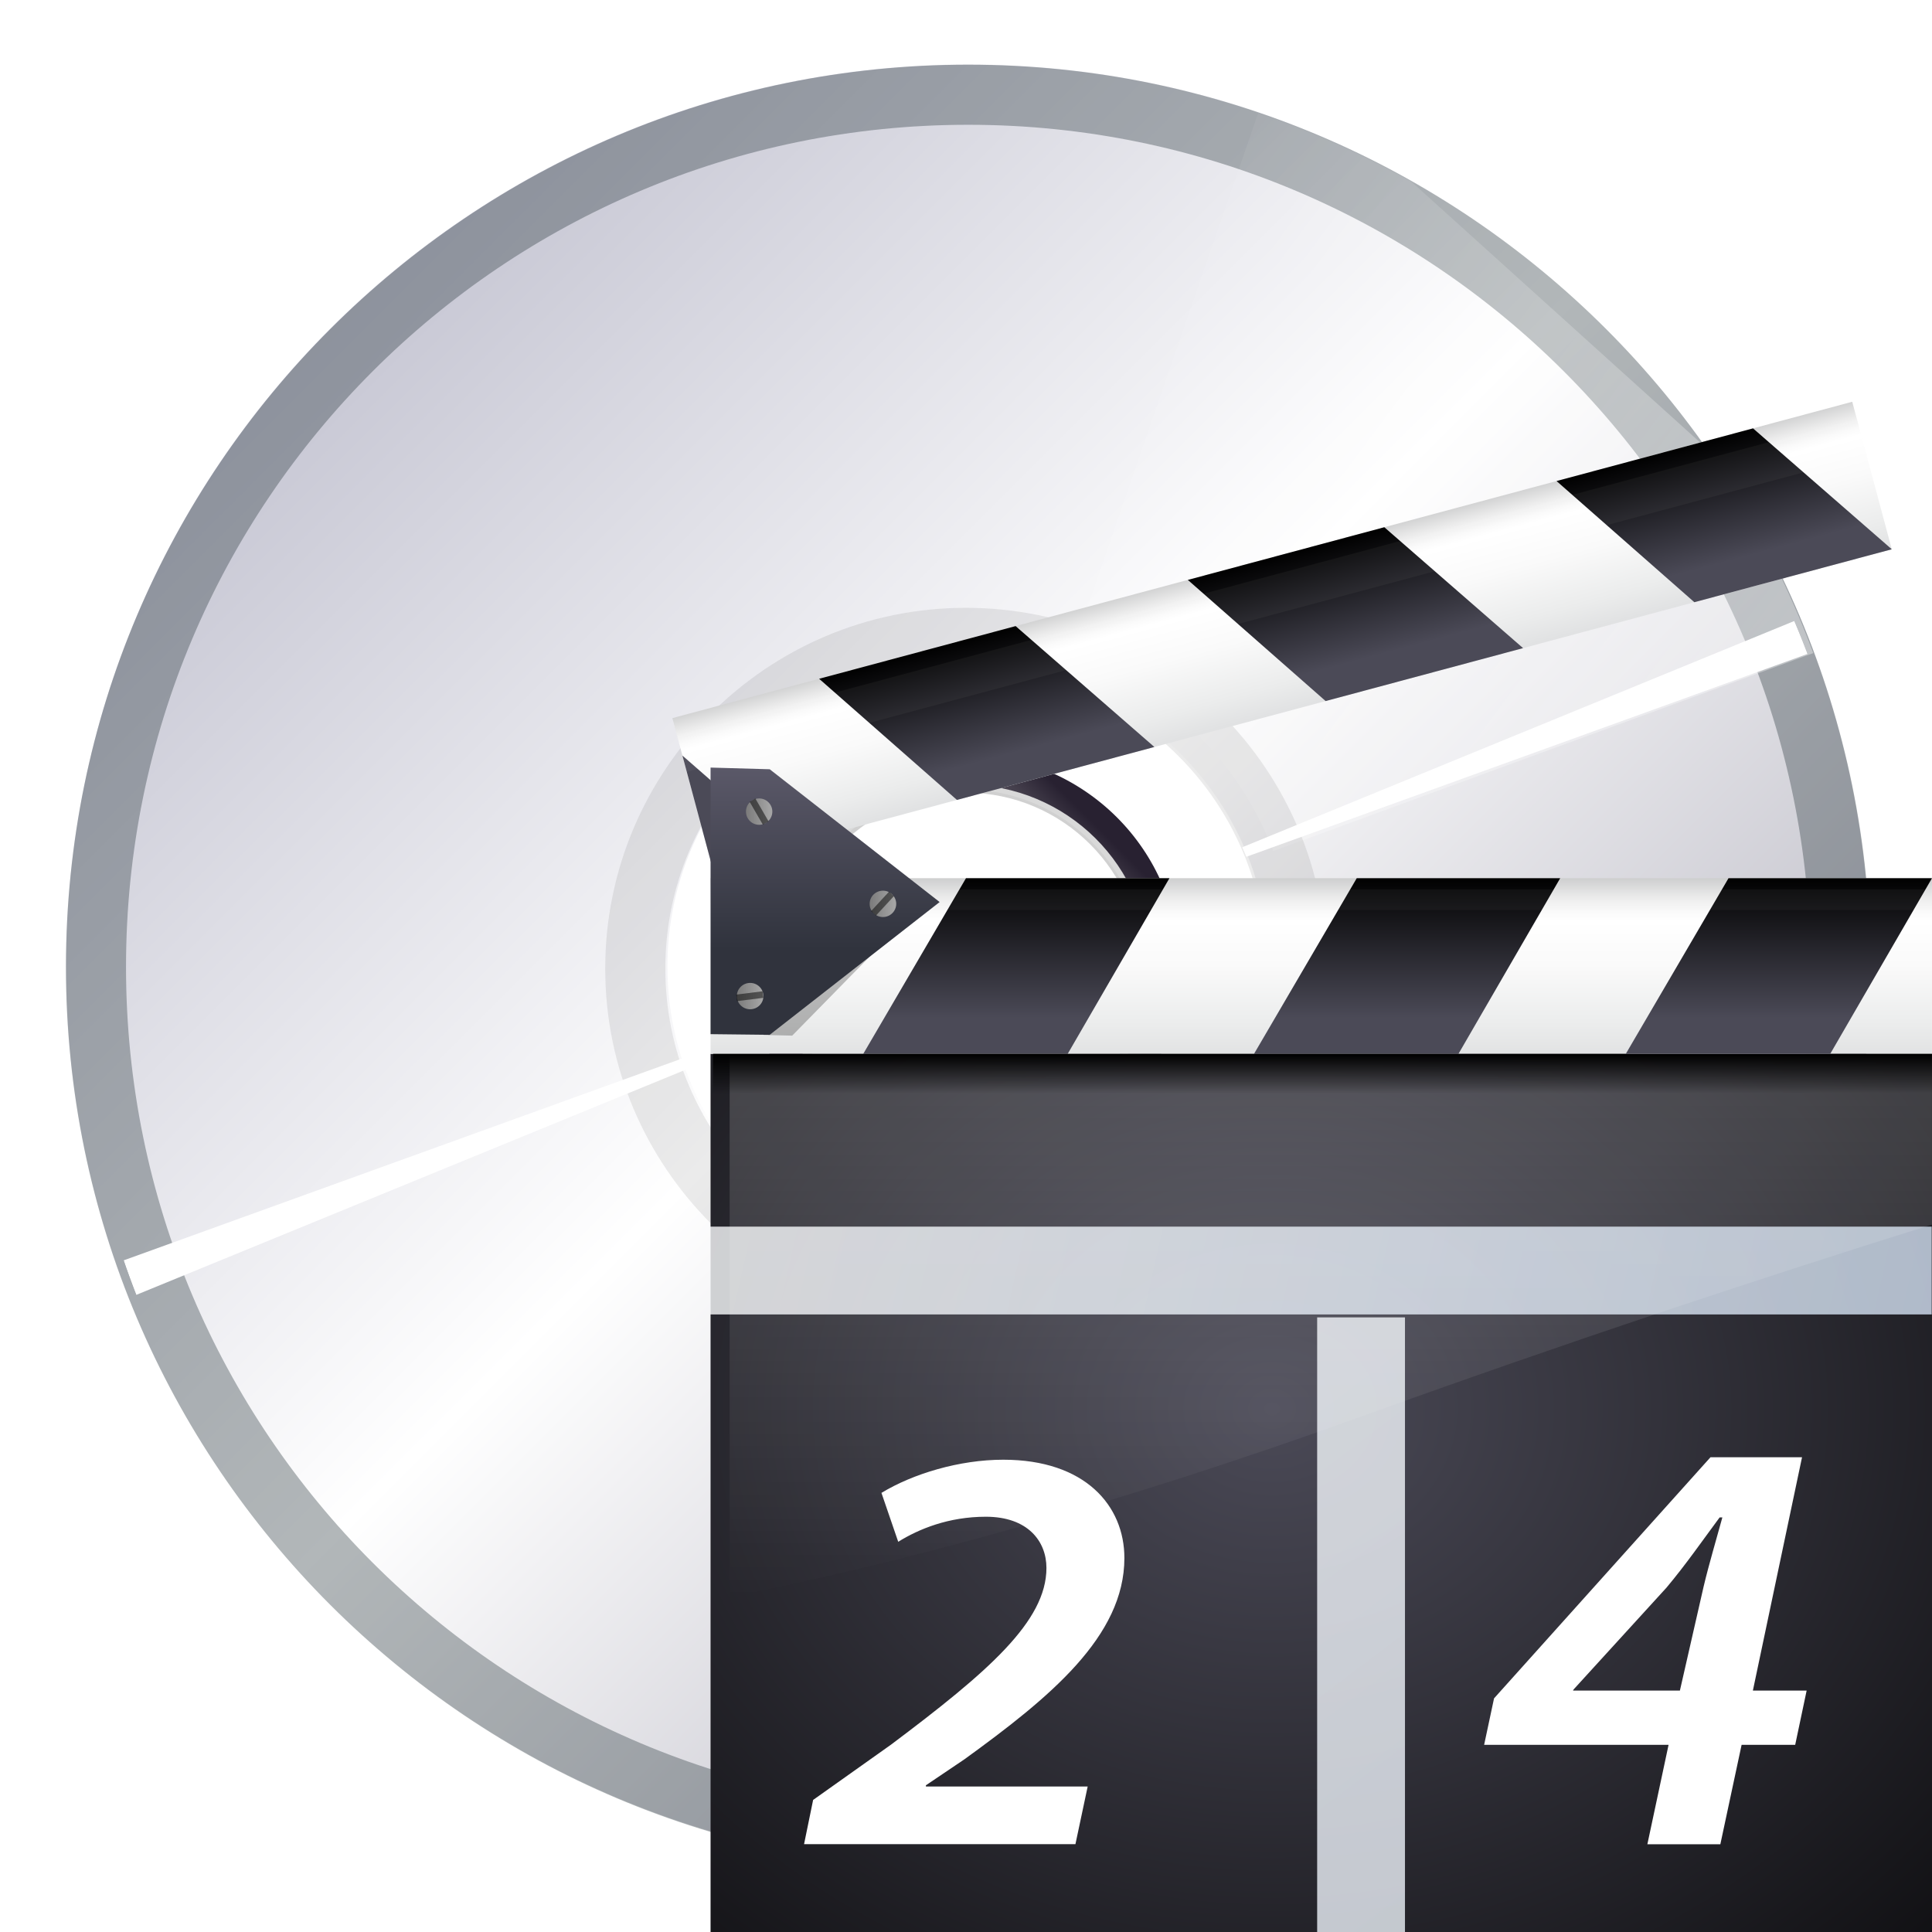 <?xml version="1.0" encoding="UTF-8" standalone="no"?>
<!-- Generator: Adobe Illustrator 12.0.0, SVG Export Plug-In . SVG Version: 6.00 Build 51448)  -->

<svg
   xmlns:ns="http://ns.adobe.com/SaveForWeb/1.0/"
   xmlns:dc="http://purl.org/dc/elements/1.1/"
   xmlns:cc="http://creativecommons.org/ns#"
   xmlns:rdf="http://www.w3.org/1999/02/22-rdf-syntax-ns#"
   xmlns:svg="http://www.w3.org/2000/svg"
   xmlns="http://www.w3.org/2000/svg"
   xmlns:xlink="http://www.w3.org/1999/xlink"
   xmlns:sodipodi="http://sodipodi.sourceforge.net/DTD/sodipodi-0.dtd"
   xmlns:inkscape="http://www.inkscape.org/namespaces/inkscape"
   version="1.0"
   id="Livello_1"
   width="128"
   height="128"
   viewBox="100.873 -104.477 263.043 263.042"
   overflow="visible"
   enable-background="new 100.873 -104.477 263.043 263.042"
   xml:space="preserve"
   sodipodi:version="0.32"
   inkscape:version="0.46+devel"
   sodipodi:docname="media-optical-video.svgz"
   inkscape:output_extension="org.inkscape.output.svgz.inkscape"
   style="overflow:visible"
   inkscape:export-filename="/home/pinheiro/pics/oxygen-icons/scalable/devices/media-optical-video.png"
   inkscape:export-xdpi="30.9375"
   inkscape:export-ydpi="30.9375"><defs
   id="defs82"><inkscape:perspective
     sodipodi:type="inkscape:persp3d"
     inkscape:vp_x="0 : 64 : 1"
     inkscape:vp_y="0 : 1000 : 0"
     inkscape:vp_z="128 : 64 : 1"
     inkscape:persp3d-origin="64 : 42.666667 : 1"
     id="perspective151" /><radialGradient
     gradientUnits="userSpaceOnUse"
     r="120"
     cy="27.301"
     cx="232.5"
     id="radialGradient2810">
	<stop
   id="stop2812"
   style="stop-color:#c2c2d0;stop-opacity:1;"
   offset="0" /><stop
   offset="0.5"
   style="stop-color:#ffffff;stop-opacity:1;"
   id="stop2816" />
	<stop
   id="stop2820"
   style="stop-color:#b3b2be;stop-opacity:1;"
   offset="1" />
</radialGradient><filter
     inkscape:collect="always"
     id="filter3736"><feGaussianBlur
       inkscape:collect="always"
       stdDeviation="0.949"
       id="feGaussianBlur3738" /></filter><filter
     inkscape:collect="always"
     id="filter3740"><feGaussianBlur
       inkscape:collect="always"
       stdDeviation="0.949"
       id="feGaussianBlur3742" /></filter><clipPath
     clipPathUnits="userSpaceOnUse"
     id="clipPath3750"><path
       style="fill:url(#linearGradient3754);fill-opacity:1"
       id="path3752"
       d="m 232.394,-96.257 c -68.097,0 -123.301,55.204 -123.301,123.301 0,68.097 55.204,123.301 123.301,123.301 68.097,0 123.301,-55.205 123.301,-123.301 0,-68.096 -55.204,-123.301 -123.301,-123.301 z m 0,164.402 c -22.699,0 -41.1,-18.402 -41.1,-41.1 0,-22.699 18.402,-41.1 41.1,-41.1 22.7,0 41.1,18.402 41.1,41.1 0,22.699 -18.401,41.1 -41.1,41.1 z" /></clipPath><linearGradient
     inkscape:collect="always"
     xlink:href="#radialGradient2810"
     id="linearGradient3754"
     gradientUnits="userSpaceOnUse"
     gradientTransform="translate(0,41.1)"
     x1="137.816"
     y1="-108.635"
     x2="314.595"
     y2="68.144" /><filter
     height="1.563"
     y="-0.281"
     width="1.279"
     x="-0.139"
     id="filter4330"
     inkscape:collect="always"><feGaussianBlur
       id="feGaussianBlur4332"
       stdDeviation="3.48"
       inkscape:collect="always" /></filter><filter
     id="filter4236"
     inkscape:collect="always"><feGaussianBlur
       id="feGaussianBlur4238"
       stdDeviation="0.479"
       inkscape:collect="always" /></filter><filter
     id="filter4171"
     inkscape:collect="always"><feGaussianBlur
       id="feGaussianBlur4173"
       stdDeviation="0.843"
       inkscape:collect="always" /></filter><filter
     id="filter4155"
     inkscape:collect="always"><feGaussianBlur
       id="feGaussianBlur4157"
       stdDeviation="0.928"
       inkscape:collect="always" /></filter><mask
     id="mask3853"
     maskUnits="userSpaceOnUse"><path
       id="path3855"
       d="m -115.097,-75.001 c -56.832,0 -102.88,46.112 -102.88,102.944 0,56.832 46.047,102.88 102.88,102.88 56.832,0 102.944,-46.047 102.944,-102.88 0,-56.832 -46.112,-102.944 -102.944,-102.944 z m 0,68.586 c 18.953,0 34.357,15.405 34.357,34.357 0,18.953 -15.405,34.293 -34.357,34.293 -18.953,0 -34.293,-15.34 -34.293,-34.293 0,-18.953 15.34,-34.357 34.293,-34.357 z"
       style="fill:url(#radialGradient3857);fill-opacity:1;stroke:none" /></mask><radialGradient
     r="102.912"
     fy="89.562"
     fx="-79.102"
     cy="27.911"
     cx="-115.065"
     gradientTransform="translate(0,2.5765196e-6)"
     gradientUnits="userSpaceOnUse"
     id="radialGradient3857"
     xlink:href="#linearGradient3796"
     inkscape:collect="always" /><filter
     id="filter3748"
     inkscape:collect="always"><feGaussianBlur
       id="feGaussianBlur3750"
       stdDeviation="1.416"
       inkscape:collect="always" /></filter><filter
     height="1.261"
     y="-0.13"
     width="1.163"
     x="-0.082"
     id="filter3732"
     inkscape:collect="always"><feGaussianBlur
       id="feGaussianBlur3734"
       stdDeviation="2.343"
       inkscape:collect="always" /></filter><filter
     id="filter5172-3"
     inkscape:collect="always"><feGaussianBlur
       id="feGaussianBlur5174-1"
       stdDeviation="2.441"
       inkscape:collect="always" /></filter><filter
     id="filter4199-8"
     inkscape:collect="always"><feGaussianBlur
       id="feGaussianBlur4201-4"
       stdDeviation="2.448"
       inkscape:collect="always" /></filter><linearGradient
     y2="1.588"
     x2="201.857"
     y1="53.012"
     x1="263.143"
     gradientTransform="matrix(0.966,0,0,0.967,586.069,0.79)"
     gradientUnits="userSpaceOnUse"
     id="linearGradient2857-3"
     xlink:href="#XMLID_16_-4"
     inkscape:collect="always" /><linearGradient
     y2="10.338"
     x2="215.537"
     y1="44.263"
     x1="249.462"
     gradientTransform="matrix(1.046,0,0,1.046,588.272,0.21)"
     gradientUnits="userSpaceOnUse"
     id="linearGradient2839-4"
     xlink:href="#XMLID_15_-4"
     inkscape:collect="always" /><linearGradient
     id="linearGradient2797-3"><stop
       id="stop2799-7"
       offset="0"
       style="stop-color:#ffffff;stop-opacity:1;" /><stop
       id="stop2801-4"
       offset="1"
       style="stop-color:#ffffff;stop-opacity:0;" /></linearGradient><linearGradient
     id="linearGradient3667"><stop
       id="stop3669"
       offset="0"
       style="stop-color:#473a56;stop-opacity:1;" /><stop
       style="stop-color:#c4c4c4;stop-opacity:1;"
       offset="0.5"
       id="stop3675" /><stop
       id="stop3671"
       offset="1"
       style="stop-color:#282131;stop-opacity:1;" /></linearGradient><linearGradient
     id="linearGradient3796"><stop
       id="stop3798"
       offset="0"
       style="stop-color:#ffffff;stop-opacity:1;" /><stop
       id="stop3800"
       offset="1"
       style="stop-color:#ffffff;stop-opacity:0.661;" /></linearGradient><linearGradient
     id="linearGradient4240"><stop
       id="stop4242"
       offset="0"
       style="stop-color:#ee00dd;stop-opacity:1;" /><stop
       style="stop-color:#aaee00;stop-opacity:1;"
       offset="0.5"
       id="stop4248" /><stop
       id="stop4244"
       offset="1"
       style="stop-color:#8d0083;stop-opacity:1;" /></linearGradient><linearGradient
     id="linearGradient4250"><stop
       id="stop4252"
       offset="0"
       style="stop-color:#00e0e0;stop-opacity:1;" /><stop
       style="stop-color:#e0d800;stop-opacity:1;"
       offset="0.5"
       id="stop4258" /><stop
       id="stop4260"
       offset="0.75"
       style="stop-color:#00dcd1;stop-opacity:1;" /><stop
       id="stop4254"
       offset="1"
       style="stop-color:#e000b4;stop-opacity:1;" /></linearGradient><filter
     inkscape:collect="always"
     id="filter5730"
     x="-0.084"
     width="1.168"
     y="-0.105"
     height="1.209"><feGaussianBlur
       inkscape:collect="always"
       stdDeviation="2.628"
       id="feGaussianBlur5732" /></filter><filter
     inkscape:collect="always"
     id="filter5734"><feGaussianBlur
       inkscape:collect="always"
       stdDeviation="1.521"
       id="feGaussianBlur5736" /></filter><linearGradient
     inkscape:collect="always"
     xlink:href="#radialGradient2810"
     id="linearGradient4427"
     gradientUnits="userSpaceOnUse"
     gradientTransform="matrix(1.448,0,0,1.448,229.257,26.913)"
     x1="137.816"
     y1="-108.635"
     x2="314.595"
     y2="68.144" /><linearGradient
     inkscape:collect="always"
     xlink:href="#linearGradient2797-3"
     id="linearGradient4429"
     gradientUnits="userSpaceOnUse"
     x1="109.967"
     y1="88.016"
     x2="232"
     y2="88.016"
     gradientTransform="translate(4.018,-0.603)" /><linearGradient
     inkscape:collect="always"
     xlink:href="#linearGradient2797-3"
     id="linearGradient4431"
     gradientUnits="userSpaceOnUse"
     x1="356.386"
     y1="27"
     x2="232"
     y2="-65.195"
     gradientTransform="translate(4.018,-0.603)" /><linearGradient
     inkscape:collect="always"
     xlink:href="#linearGradient2797-3"
     id="linearGradient4433"
     gradientUnits="userSpaceOnUse"
     x1="356.386"
     y1="27"
     x2="232"
     y2="-65.195"
     gradientTransform="translate(4.018,-0.603)" /><linearGradient
     inkscape:collect="always"
     xlink:href="#linearGradient4240"
     id="linearGradient4435"
     gradientUnits="userSpaceOnUse"
     x1="-123.724"
     y1="54.821"
     x2="-120.189"
     y2="49.727"
     gradientTransform="translate(-1.677,0.251)" /><linearGradient
     inkscape:collect="always"
     xlink:href="#linearGradient4250"
     id="linearGradient4437"
     gradientUnits="userSpaceOnUse"
     x1="-127.2"
     y1="58.165"
     x2="-122.627"
     y2="53.25"
     gradientTransform="translate(-1.677,0.251)" /><linearGradient
     inkscape:collect="always"
     xlink:href="#linearGradient4250"
     id="linearGradient4439"
     gradientUnits="userSpaceOnUse"
     x1="-127.2"
     y1="58.165"
     x2="-122.627"
     y2="53.25"
     gradientTransform="translate(-1.677,0.251)" /><linearGradient
     inkscape:collect="always"
     xlink:href="#linearGradient3667"
     id="linearGradient4441"
     gradientUnits="userSpaceOnUse"
     gradientTransform="matrix(0.585,0,0,0.585,100.468,16.152)"
     x1="218.454"
     y1="53.338"
     x2="246.255"
     y2="25.537" /><linearGradient
     gradientTransform="matrix(1.334,0,0,1.334,2913.203,-16.93)"
     gradientUnits="userSpaceOnUse"
     y2="598.057"
     x2="247.257"
     y1="441.08"
     x1="247.257"
     id="linearGradient3703"
     xlink:href="#linearGradient3697"
     inkscape:collect="always" /><linearGradient
     y2="-65.195"
     x2="232"
     y1="27"
     x1="356.386"
     gradientUnits="userSpaceOnUse"
     id="linearGradient5948-7"
     xlink:href="#linearGradient2797-3-7"
     inkscape:collect="always"
     gradientTransform="translate(886.269,51.48)" /><linearGradient
     y2="88.016"
     x2="232"
     y1="88.016"
     x1="109.967"
     gradientUnits="userSpaceOnUse"
     id="linearGradient5944-7"
     xlink:href="#linearGradient2797-3-7"
     inkscape:collect="always"
     gradientTransform="translate(886.269,51.48)" /><linearGradient
     id="linearGradient3796-1"><stop
       style="stop-color:#ffffff;stop-opacity:1;"
       offset="0"
       id="stop3798-4" /><stop
       style="stop-color:#ffffff;stop-opacity:0.661;"
       offset="1"
       id="stop3800-9" /></linearGradient><linearGradient
     id="linearGradient2797-3-7"><stop
       style="stop-color:#ffffff;stop-opacity:1;"
       offset="0"
       id="stop2799-7-8" /><stop
       style="stop-color:#ffffff;stop-opacity:0;"
       offset="1"
       id="stop2801-4-6" /></linearGradient><radialGradient
     inkscape:collect="always"
     xlink:href="#linearGradient3796-1"
     id="radialGradient3857-7"
     gradientUnits="userSpaceOnUse"
     gradientTransform="translate(0,2.5765196e-6)"
     cx="-115.065"
     cy="27.911"
     fx="-79.102"
     fy="89.562"
     r="102.912" /><linearGradient
     y2="68.144"
     x2="314.595"
     y1="-108.635"
     x1="137.816"
     gradientTransform="translate(0,41.1)"
     gradientUnits="userSpaceOnUse"
     id="linearGradient3754-6"
     xlink:href="#radialGradient2810-5"
     inkscape:collect="always" /><radialGradient
     id="radialGradient2810-5"
     cx="232.5"
     cy="27.301"
     r="120"
     gradientUnits="userSpaceOnUse">
	<stop
   offset="0"
   style="stop-color:#c2c2d0;stop-opacity:1;"
   id="stop2812-0" /><stop
   id="stop2816-3"
   style="stop-color:#ffffff;stop-opacity:1;"
   offset="0.5" />
	<stop
   offset="1"
   style="stop-color:#b3b2be;stop-opacity:1;"
   id="stop2820-6" />
</radialGradient><linearGradient
     id="linearGradient3697"
     inkscape:collect="always"><stop
       id="stop3699"
       offset="0"
       style="stop-color:#000000;stop-opacity:1;" /><stop
       id="stop3701"
       offset="1"
       style="stop-color:#000000;stop-opacity:0;" /></linearGradient><linearGradient
     inkscape:collect="always"
     xlink:href="#linearGradient3697"
     id="linearGradient3570"
     gradientUnits="userSpaceOnUse"
     gradientTransform="matrix(1.334,0,0,1.334,549.293,-442.145)"
     x1="247.257"
     y1="441.08"
     x2="247.257"
     y2="598.057" /><inkscape:perspective
     id="perspective5614"
     inkscape:persp3d-origin="0.5 : 0.33333333 : 1"
     inkscape:vp_z="1 : 0.5 : 1"
     inkscape:vp_y="0 : 1000 : 0"
     inkscape:vp_x="0 : 0.5 : 1"
     sodipodi:type="inkscape:persp3d" /><linearGradient
     inkscape:collect="always"
     xlink:href="#XMLID_50_-02"
     id="linearGradient8103"
     gradientUnits="userSpaceOnUse"
     x1="54.958"
     y1="48.238"
     x2="193.958"
     y2="149.905" /><linearGradient
     id="XMLID_50_-02"
     gradientUnits="userSpaceOnUse"
     x1="54.958"
     y1="48.238"
     x2="193.958"
     y2="149.905"><stop
       offset="0"
       style="stop-color:#FFFFFF"
       id="stop2678-90" /><stop
       offset="1"
       style="stop-color:#A4C0E4"
       id="stop2680-9" /></linearGradient><linearGradient
     inkscape:collect="always"
     xlink:href="#linearGradient6475-3"
     id="linearGradient8105"
     gradientUnits="userSpaceOnUse"
     x1="3.75"
     y1="18"
     x2="8"
     y2="18" /><linearGradient
     id="linearGradient6475-3"><stop
       style="stop-color:#7b7b7b;stop-opacity:1;"
       offset="0"
       id="stop6477-7" /><stop
       style="stop-color:#a8a8a8;stop-opacity:1;"
       offset="1"
       id="stop6479-87" /></linearGradient><linearGradient
     inkscape:collect="always"
     xlink:href="#radialGradient11304-4"
     id="linearGradient8107"
     gradientUnits="userSpaceOnUse"
     x1="5.653"
     y1="57.607"
     x2="7.653"
     y2="57.607" /><radialGradient
     id="radialGradient11304-4"
     cx="308.446"
     cy="-306.194"
     r="108.311"
     gradientTransform="matrix(0.95,0,0,-0.95,-282.396,-266.28)"
     gradientUnits="userSpaceOnUse"><stop
       offset="0"
       style="stop-color:#4B4A57"
       id="stop11306-1" /><stop
       offset="1"
       style="stop-color:#000000"
       id="stop11308-9" /></radialGradient><linearGradient
     inkscape:collect="always"
     xlink:href="#linearGradient6475-3"
     id="linearGradient8109"
     gradientUnits="userSpaceOnUse"
     x1="3.75"
     y1="18"
     x2="8"
     y2="18" /><linearGradient
     id="linearGradient5631"><stop
       style="stop-color:#7b7b7b;stop-opacity:1;"
       offset="0"
       id="stop5633" /><stop
       style="stop-color:#a8a8a8;stop-opacity:1;"
       offset="1"
       id="stop5635" /></linearGradient><linearGradient
     inkscape:collect="always"
     xlink:href="#radialGradient11304-4"
     id="linearGradient8111"
     gradientUnits="userSpaceOnUse"
     x1="28.557"
     y1="45.064"
     x2="30.557"
     y2="45.064" /><radialGradient
     id="radialGradient5638"
     cx="308.446"
     cy="-306.194"
     r="108.311"
     gradientTransform="matrix(0.95,0,0,-0.95,-282.396,-266.28)"
     gradientUnits="userSpaceOnUse"><stop
       offset="0"
       style="stop-color:#4B4A57"
       id="stop5640" /><stop
       offset="1"
       style="stop-color:#000000"
       id="stop5642" /></radialGradient><linearGradient
     inkscape:collect="always"
     xlink:href="#linearGradient6475-3"
     id="linearGradient8113"
     gradientUnits="userSpaceOnUse"
     x1="3.75"
     y1="18"
     x2="8"
     y2="18" /><linearGradient
     id="linearGradient5645"><stop
       style="stop-color:#7b7b7b;stop-opacity:1;"
       offset="0"
       id="stop5647" /><stop
       style="stop-color:#a8a8a8;stop-opacity:1;"
       offset="1"
       id="stop5649" /></linearGradient><linearGradient
     inkscape:collect="always"
     xlink:href="#radialGradient11304-4"
     id="linearGradient8115"
     gradientUnits="userSpaceOnUse"
     x1="39.883"
     y1="-16.811"
     x2="41.883"
     y2="-16.811" /><radialGradient
     id="radialGradient5652"
     cx="308.446"
     cy="-306.194"
     r="108.311"
     gradientTransform="matrix(0.95,0,0,-0.95,-282.396,-266.28)"
     gradientUnits="userSpaceOnUse"><stop
       offset="0"
       style="stop-color:#4B4A57"
       id="stop5654" /><stop
       offset="1"
       style="stop-color:#000000"
       id="stop5656" /></radialGradient><linearGradient
     inkscape:collect="always"
     xlink:href="#radialGradient3233-3"
     id="linearGradient8040"
     gradientUnits="userSpaceOnUse"
     gradientTransform="matrix(1.671,0,0,1.808,147.409,-43.129)"
     x1="35.889"
     y1="24"
     x2="35.889"
     y2="37.535" /><radialGradient
     gradientUnits="userSpaceOnUse"
     gradientTransform="matrix(0.95,0,0,-0.95,-282.396,-266.28)"
     r="108.234"
     cy="-306.194"
     cx="308.477"
     id="radialGradient3233-3"><stop
       id="stop3235-7"
       style="stop-color:#5a5868;stop-opacity:1;"
       offset="0" /><stop
       id="stop3237-9"
       style="stop-color:#30333d;stop-opacity:1;"
       offset="1" /></radialGradient><filter
     inkscape:collect="always"
     x="-0.012"
     width="1.025"
     y="-0.568"
     height="2.136"
     id="filter14155"><feGaussianBlur
       inkscape:collect="always"
       stdDeviation="0.327"
       id="feGaussianBlur14157" /></filter><linearGradient
     inkscape:collect="always"
     xlink:href="#XMLID_29_-4"
     id="linearGradient8044"
     gradientUnits="userSpaceOnUse"
     gradientTransform="matrix(2.599,0,0,2.989,150.799,-116.43)"
     x1="68.75"
     y1="50.38"
     x2="68.75"
     y2="41.686" /><radialGradient
     id="XMLID_29_-4"
     cx="357.525"
     cy="-322.545"
     r="125.839"
     gradientTransform="matrix(0.95,0,0,-0.877,-282.396,-263.259)"
     gradientUnits="userSpaceOnUse"><stop
       offset="0"
       style="stop-color:#4B4A57"
       id="stop2479-5" /><stop
       offset="0.74"
       style="stop-color:#000000"
       id="stop2481-2" /></radialGradient><linearGradient
     inkscape:collect="always"
     xlink:href="#XMLID_8_-2"
     id="linearGradient8117"
     gradientUnits="userSpaceOnUse"
     gradientTransform="matrix(0.706,0,0,-1.047,-205.977,-278.134)"
     x1="375.799"
     y1="-295.39"
     x2="375.799"
     y2="-303.765" /><radialGradient
     gradientUnits="userSpaceOnUse"
     r="139.559"
     cy="112.305"
     cx="102"
     id="XMLID_8_-2"><stop
       id="stop41-89"
       style="stop-color:#b7b8b9;stop-opacity:1;"
       offset="0" /><stop
       id="stop47-6"
       style="stop-color:#ECECEC"
       offset="0.189" /><stop
       id="stop49-07"
       style="stop-color:#FAFAFA"
       offset="0.257" /><stop
       id="stop51-01"
       style="stop-color:#FFFFFF"
       offset="0.301" /><stop
       id="stop53-0"
       style="stop-color:#FAFAFA"
       offset="0.531" /><stop
       id="stop55-13"
       style="stop-color:#EBECEC"
       offset="0.845" /><stop
       id="stop57-7"
       style="stop-color:#E1E2E3"
       offset="1" /></radialGradient><linearGradient
     inkscape:collect="always"
     xlink:href="#XMLID_29_-4"
     id="linearGradient8119"
     gradientUnits="userSpaceOnUse"
     gradientTransform="matrix(-1,0,0,1,141.961,-12)"
     x1="68.75"
     y1="50.38"
     x2="68.75"
     y2="41.686" /><radialGradient
     id="radialGradient5678"
     cx="357.525"
     cy="-322.545"
     r="125.839"
     gradientTransform="matrix(0.95,0,0,-0.877,-282.396,-263.259)"
     gradientUnits="userSpaceOnUse"><stop
       offset="0"
       style="stop-color:#4B4A57"
       id="stop5680" /><stop
       offset="0.74"
       style="stop-color:#000000"
       id="stop5682" /></radialGradient><linearGradient
     inkscape:collect="always"
     xlink:href="#XMLID_29_-4"
     id="linearGradient8121"
     gradientUnits="userSpaceOnUse"
     gradientTransform="matrix(-1,0,0,1,141.961,-12)"
     x1="68.75"
     y1="50.38"
     x2="68.75"
     y2="41.686" /><radialGradient
     id="radialGradient5685"
     cx="357.525"
     cy="-322.545"
     r="125.839"
     gradientTransform="matrix(0.95,0,0,-0.877,-282.396,-263.259)"
     gradientUnits="userSpaceOnUse"><stop
       offset="0"
       style="stop-color:#4B4A57"
       id="stop5687" /><stop
       offset="0.74"
       style="stop-color:#000000"
       id="stop5689" /></radialGradient><linearGradient
     inkscape:collect="always"
     xlink:href="#XMLID_29_-4"
     id="linearGradient8123"
     gradientUnits="userSpaceOnUse"
     gradientTransform="matrix(-1,0,0,1,121.961,-12)"
     x1="68.75"
     y1="50.38"
     x2="68.75"
     y2="41.686" /><radialGradient
     id="radialGradient5692"
     cx="357.525"
     cy="-322.545"
     r="125.839"
     gradientTransform="matrix(0.95,0,0,-0.877,-282.396,-263.259)"
     gradientUnits="userSpaceOnUse"><stop
       offset="0"
       style="stop-color:#4B4A57"
       id="stop5694" /><stop
       offset="0.74"
       style="stop-color:#000000"
       id="stop5696" /></radialGradient><linearGradient
     inkscape:collect="always"
     xlink:href="#XMLID_29_-4"
     id="linearGradient8125"
     gradientUnits="userSpaceOnUse"
     gradientTransform="matrix(-1,0,0,-1,101.961,140)"
     x1="68.75"
     y1="50.38"
     x2="68.75"
     y2="41.686" /><radialGradient
     id="radialGradient5699"
     cx="357.525"
     cy="-322.545"
     r="125.839"
     gradientTransform="matrix(0.95,0,0,-0.877,-282.396,-263.259)"
     gradientUnits="userSpaceOnUse"><stop
       offset="0"
       style="stop-color:#4B4A57"
       id="stop5701" /><stop
       offset="0.74"
       style="stop-color:#000000"
       id="stop5703" /></radialGradient><linearGradient
     inkscape:collect="always"
     xlink:href="#XMLID_44_-9"
     id="linearGradient8127"
     gradientUnits="userSpaceOnUse"
     x1="54.42"
     y1="48.972"
     x2="193.421"
     y2="150.639" /><linearGradient
     id="XMLID_44_-9"
     gradientUnits="userSpaceOnUse"
     x1="54.42"
     y1="48.972"
     x2="193.421"
     y2="150.639"><stop
       offset="0"
       style="stop-color:#FFFFFF"
       id="stop2624-7" /><stop
       offset="1"
       style="stop-color:#A4C0E4"
       id="stop2626-5" /></linearGradient><linearGradient
     inkscape:collect="always"
     xlink:href="#XMLID_36_-6"
     id="linearGradient8065"
     gradientUnits="userSpaceOnUse"
     gradientTransform="matrix(1.835,0,0,-2.434,-420.54,-699.716)"
     x1="382.217"
     y1="-305.748"
     x2="382.217"
     y2="-303.536" /><linearGradient
     id="XMLID_36_-6"
     gradientUnits="userSpaceOnUse"
     x1="382.217"
     y1="-305.748"
     x2="382.217"
     y2="-303.536"
     gradientTransform="matrix(1,0,0,-1,-290,-266.474)"><stop
       offset="0"
       style="stop-color:black;stop-opacity:0;"
       id="stop2530-7" /><stop
       offset="1"
       style="stop-color:#000000"
       id="stop2532-60" /></linearGradient><linearGradient
     inkscape:collect="always"
     xlink:href="#XMLID_29_-4"
     id="linearGradient8068"
     gradientUnits="userSpaceOnUse"
     gradientTransform="matrix(2.599,0,0,2.989,98.958,-116.43)"
     x1="68.75"
     y1="50.38"
     x2="68.75"
     y2="41.686" /><radialGradient
     id="radialGradient5718"
     cx="357.525"
     cy="-322.545"
     r="125.839"
     gradientTransform="matrix(0.95,0,0,-0.877,-282.396,-263.259)"
     gradientUnits="userSpaceOnUse"><stop
       offset="0"
       style="stop-color:#4B4A57"
       id="stop5720" /><stop
       offset="0.74"
       style="stop-color:#000000"
       id="stop5722" /></radialGradient><linearGradient
     inkscape:collect="always"
     xlink:href="#XMLID_29_-4"
     id="linearGradient8072"
     gradientUnits="userSpaceOnUse"
     gradientTransform="matrix(2.599,0,0,2.989,100.181,-116.43)"
     x1="68.75"
     y1="50.38"
     x2="68.75"
     y2="41.686" /><radialGradient
     id="radialGradient5725"
     cx="357.525"
     cy="-322.545"
     r="125.839"
     gradientTransform="matrix(0.95,0,0,-0.877,-282.396,-263.259)"
     gradientUnits="userSpaceOnUse"><stop
       offset="0"
       style="stop-color:#4B4A57"
       id="stop5727" /><stop
       offset="0.74"
       style="stop-color:#000000"
       id="stop5729" /></radialGradient><filter
     inkscape:collect="always"
     id="filter8086"><feGaussianBlur
       inkscape:collect="always"
       stdDeviation="0.479"
       id="feGaussianBlur8088" /></filter><linearGradient
     inkscape:collect="always"
     xlink:href="#XMLID_8_-2"
     id="linearGradient8076"
     gradientUnits="userSpaceOnUse"
     gradientTransform="matrix(1.835,0,0,-3.131,-420.736,-911.926)"
     x1="375.799"
     y1="-295.39"
     x2="375.799"
     y2="-303.765" /><radialGradient
     gradientUnits="userSpaceOnUse"
     r="139.559"
     cy="112.305"
     cx="102"
     id="radialGradient5734"><stop
       id="stop5736"
       style="stop-color:#b7b8b9;stop-opacity:1;"
       offset="0" /><stop
       id="stop5738"
       style="stop-color:#ECECEC"
       offset="0.189" /><stop
       id="stop5740"
       style="stop-color:#FAFAFA"
       offset="0.257" /><stop
       id="stop5742"
       style="stop-color:#FFFFFF"
       offset="0.301" /><stop
       id="stop5744"
       style="stop-color:#FAFAFA"
       offset="0.531" /><stop
       id="stop5746"
       style="stop-color:#EBECEC"
       offset="0.845" /><stop
       id="stop5748"
       style="stop-color:#E1E2E3"
       offset="1" /></radialGradient><linearGradient
     inkscape:collect="always"
     xlink:href="#linearGradient13380-7"
     id="linearGradient8079"
     gradientUnits="userSpaceOnUse"
     gradientTransform="matrix(2.728,0,0,-2.423,107.454,225.563)"
     x1="67.084"
     y1="81.243"
     x2="67.084"
     y2="46.436" /><linearGradient
     gradientTransform="matrix(1,0,0,-1,-290,-266.474)"
     y2="-303.536"
     x2="382.217"
     y1="-305.748"
     x1="382.217"
     gradientUnits="userSpaceOnUse"
     id="linearGradient13380-7"><stop
       id="stop13382-8"
       style="stop-color:#ffffff;stop-opacity:1;"
       offset="0" /><stop
       id="stop13384-8"
       style="stop-color:#ffffff;stop-opacity:0;"
       offset="1" /></linearGradient><linearGradient
     inkscape:collect="always"
     xlink:href="#XMLID_50_-02"
     id="linearGradient8129"
     gradientUnits="userSpaceOnUse"
     x1="54.958"
     y1="48.238"
     x2="193.958"
     y2="149.905" /><linearGradient
     id="linearGradient5755"
     gradientUnits="userSpaceOnUse"
     x1="54.958"
     y1="48.238"
     x2="193.958"
     y2="149.905"><stop
       offset="0"
       style="stop-color:#FFFFFF"
       id="stop5757" /><stop
       offset="1"
       style="stop-color:#A4C0E4"
       id="stop5759" /></linearGradient><linearGradient
     inkscape:collect="always"
     xlink:href="#XMLID_44_-9"
     id="linearGradient8131"
     gradientUnits="userSpaceOnUse"
     x1="54.42"
     y1="48.972"
     x2="193.421"
     y2="150.639" /><linearGradient
     id="linearGradient5762"
     gradientUnits="userSpaceOnUse"
     x1="54.42"
     y1="48.972"
     x2="193.421"
     y2="150.639"><stop
       offset="0"
       style="stop-color:#FFFFFF"
       id="stop5764" /><stop
       offset="1"
       style="stop-color:#A4C0E4"
       id="stop5766" /></linearGradient><radialGradient
     inkscape:collect="always"
     xlink:href="#XMLID_29_-4"
     id="radialGradient8092"
     gradientUnits="userSpaceOnUse"
     gradientTransform="matrix(1.466,0,0,-1.283,-292.56,-393.051)"
     cx="390.478"
     cy="-374.3"
     fx="390.478"
     fy="-374.3"
     r="125.839" /><radialGradient
     id="radialGradient5769"
     cx="357.525"
     cy="-322.545"
     r="125.839"
     gradientTransform="matrix(0.95,0,0,-0.877,-282.396,-263.259)"
     gradientUnits="userSpaceOnUse"><stop
       offset="0"
       style="stop-color:#4B4A57"
       id="stop5771" /><stop
       offset="0.74"
       style="stop-color:#000000"
       id="stop5773" /></radialGradient><radialGradient
     r="125.839"
     fy="-374.3"
     fx="390.478"
     cy="-374.3"
     cx="390.478"
     gradientTransform="matrix(1.744,0,0,-1.449,-406.919,-455.016)"
     gradientUnits="userSpaceOnUse"
     id="radialGradient5827"
     xlink:href="#XMLID_29_-4"
     inkscape:collect="always" /></defs><sodipodi:namedview
   inkscape:window-height="684"
   inkscape:window-width="1120"
   inkscape:pageshadow="2"
   inkscape:pageopacity="0.0"
   guidetolerance="10.0"
   gridtolerance="10.0"
   objecttolerance="10.0"
   borderopacity="1.0"
   bordercolor="#666666"
   pagecolor="#ffffff"
   id="base"
   inkscape:zoom="2"
   inkscape:cx="-10.435016"
   inkscape:cy="10.803167"
   inkscape:window-x="743"
   inkscape:window-y="438"
   inkscape:current-layer="Livello_1"
   width="128px"
   height="128px"
   showgrid="true"
   showborder="true"
   showguides="true"
   inkscape:guide-bbox="true"
   borderlayer="true"><inkscape:grid
     id="GridFromPre046Settings"
     type="xygrid"
     originx="0px"
     originy="0px"
     spacingx="5.818px"
     spacingy="5.818px"
     color="#0000ff"
     empcolor="#0000ff"
     opacity="0.2"
     empopacity="0.4"
     empspacing="2"
     visible="true"
     enabled="true" /><sodipodi:guide
     orientation="0,1"
     position="56.427,23.335"
     id="guide3579" /></sodipodi:namedview>
<filter
   id="AI_Sfocatura_4">
	<feGaussianBlur
   stdDeviation="4"
   id="feGaussianBlur6" />
</filter>

<radialGradient
   id="XMLID_11_"
   cx="232.5"
   cy="27.301"
   r="120"
   gradientUnits="userSpaceOnUse">
	<stop
   offset="0"
   style="stop-color:#d0bfff;stop-opacity:1;"
   id="stop11" /><stop
   id="stop2806"
   style="stop-color:#efeeef;stop-opacity:1;"
   offset="0.399" /><stop
   id="stop2804"
   style="stop-color:#ffffff;stop-opacity:1;"
   offset="0.5" /><stop
   offset="0.75"
   style="stop-color:#efeeef;stop-opacity:1;"
   id="stop2808" />
	<stop
   offset="1"
   style="stop-color:#d0bfff;stop-opacity:1;"
   id="stop13" />
</radialGradient>



<linearGradient
   id="XMLID_15_"
   gradientUnits="userSpaceOnUse"
   x1="249.462"
   y1="44.263"
   x2="215.537"
   y2="10.338"
   xlink:href="#XMLID_16_"
   spreadMethod="pad">
	<stop
   offset="0.3"
   style="stop-color:#ffffff;stop-opacity:0;"
   id="stop38" />
	<stop
   offset="0.497"
   style="stop-color:#FFFFFF"
   id="stop40" />
	<stop
   offset="0.7"
   style="stop-color:#ffffff;stop-opacity:0;"
   id="stop42" />
</linearGradient>



<linearGradient
   id="XMLID_16_"
   gradientUnits="userSpaceOnUse"
   x1="263.143"
   y1="53.012"
   x2="201.857"
   y2="1.588">
	<stop
   offset="0.3"
   style="stop-color:#ffffff;stop-opacity:0;"
   id="stop51" />
	<stop
   offset="0.497"
   style="stop-color:#FFFFFF"
   id="stop53" />
	<stop
   offset="0.7"
   style="stop-color:#ffffff;stop-opacity:0;"
   id="stop55" />
</linearGradient>




<g
   id="g4388"
   transform="translate(-4.11,0.617)"><g
     id="g4350"><g
       id="g5690"
       transform="matrix(0.688,0,0,0.688,-148.305,21.378)"><path
         style="opacity:0.5;fill:#ffffff"
         id="path48-2"
         d="m 559.293,-79.371 c -48.156,0 -87.196,39.05 -87.196,87.219 0,48.169 39.04,87.219 87.196,87.219 48.159,0 87.197,-39.05 87.197,-87.219 0,-48.169 -39.038,-87.219 -87.197,-87.219 z m 0,122.107 c -19.264,0 -34.879,-15.619 -34.879,-34.888 0,-19.267 15.615,-34.888 34.879,-34.888 19.264,0 34.879,15.621 34.879,34.888 0,19.269 -15.615,34.888 -34.879,34.888 z" /><path
         style="fill:url(#linearGradient4427);fill-opacity:1"
         id="path15-7"
         d="m 559.734,-171.052 c -98.589,0 -178.511,79.922 -178.511,178.511 0,98.589 79.922,178.511 178.511,178.511 98.589,0 178.511,-79.924 178.511,-178.511 0,-98.587 -79.922,-178.511 -178.511,-178.511 z m 0,238.015 c -32.862,0 -59.504,-26.641 -59.504,-59.504 0,-32.862 26.641,-59.504 59.504,-59.504 32.864,0 59.504,26.641 59.504,59.504 0,32.862 -26.64,59.504 -59.504,59.504 z" /><path
         sodipodi:type="inkscape:offset"
         inkscape:radius="2.6583292"
         inkscape:original="M 232.40625 -75.21875 C 175.55707 -75.21875 129.46875 -29.13042 129.46875 27.71875 C 129.46875 84.567917 175.55707 130.65625 232.40625 130.65625 C 289.25542 130.65625 335.34375 84.567061 335.34375 27.71875 C 335.34375 -29.129564 289.25542 -75.21875 232.40625 -75.21875 z M 232.40625 -73.5 C 288.3083 -73.5 333.625 -28.183297 333.625 27.71875 C 333.625 83.619912 288.3083 128.9375 232.40625 128.9375 C 176.5042 128.9375 131.1875 83.619915 131.1875 27.71875 C 131.1875 -28.183298 176.5042 -73.5 232.40625 -73.5 z "
         style="fill:#2b383d;fill-opacity:0.36"
         id="path4765"
         d="m 232.406,-77.875 c -58.286,0 -105.594,47.308 -105.594,105.594 0,58.286 47.308,105.594 105.594,105.594 C 290.692,133.312 338,86.004 338,27.719 338,-30.566 290.692,-77.875 232.406,-77.875 z m 0,7.031 c 54.465,0 98.562,44.097 98.562,98.562 0,54.464 -44.097,98.562 -98.562,98.562 -54.465,0 -98.562,-44.098 -98.562,-98.562 0,-54.465 44.097,-98.562 98.562,-98.562 z"
         transform="matrix(1.691,0,0,1.691,166.759,-39.336)" /><path
         style="opacity:0.5;fill:url(#linearGradient2857-3)"
         id="path57-7"
         d="m 559.293,-51.645 c -32.848,0 -59.477,26.636 -59.477,59.493 0,32.856 26.629,59.493 59.477,59.493 32.849,0 59.477,-26.636 59.477,-59.493 0,-32.856 -26.628,-59.493 -59.477,-59.493 z m 0,95.188 c -19.678,0 -35.686,-16.014 -35.686,-35.696 0,-19.682 16.008,-35.696 35.686,-35.696 19.677,0 35.686,16.012 35.686,35.696 0,19.683 -16.01,35.696 -35.686,35.696 z" /><g
         transform="matrix(1.487,0,0,1.487,213.938,-33.114)"
         style="opacity:0.6"
         id="g61-2">
	<defs
   id="defs63-2"><path
     style="opacity:0.8"
     d="m 232.5,-92.699 c -66.274,0 -120,53.726 -120,120 0,66.274 53.726,120 120,120 66.274,0 120,-53.727 120,-120 0,-66.273 -53.726,-120 -120,-120 z m 0,163.44 c -23.991,0 -43.44,-19.449 -43.44,-43.44 0,-23.99 19.449,-43.439 43.44,-43.439 23.992,0 43.439,19.449 43.439,43.439 0,23.991 -19.447,43.44 -43.439,43.44 z"
     id="XMLID_9_-6" /></defs>
	<clipPath
   id="XMLID_17_-1">
		<use
   height="263.042"
   width="263.043"
   y="0"
   x="0"
   id="use67-0"
   xlink:href="#XMLID_9_-6" />
	</clipPath>
	<g
   id="g69-6"
   clip-path="url(#XMLID_17_-1)">
		<g
   style="opacity:0.9;fill:url(#linearGradient4429);fill-opacity:1;filter:url(#filter5172-3)"
   id="g71-1">
			
		</g>
		<g
   style="opacity:0.8;fill:url(#linearGradient4433);fill-opacity:1;filter:url(#filter4199-8)"
   id="g75-9">
			<path
   sodipodi:nodetypes="cccc"
   id="polygon77-4"
   d="M 356.386,-18.607 232,27 l 41.595,-120.379 82.791,74.772 z"
   style="fill:url(#linearGradient4431);fill-opacity:1" />
		</g>
	</g>
</g><path
         style="fill:none;stroke:#d0d0d0;stroke-width:1.785;stroke-miterlimit:4;stroke-opacity:1;stroke-dasharray:none"
         id="path59-9"
         d="m 559.293,-27.848 c -19.678,0 -35.686,16.012 -35.686,35.696 0,19.683 16.008,35.696 35.686,35.696 19.677,0 35.686,-16.014 35.686,-35.696 0,-19.682 -16.01,-35.696 -35.686,-35.696 z" /><path
         sodipodi:type="inkscape:offset"
         inkscape:radius="-3.9436119"
         inkscape:original="M 559.28125 -42.90625 C 531.30573 -42.90625 508.5625 -20.139059 508.5625 7.84375 C 508.5625 35.826585 531.30573 58.59375 559.28125 58.59375 C 587.25471 58.59375 610.03125 35.824466 610.03125 7.84375 C 610.03125 -20.136942 587.25471 -42.90625 559.28125 -42.90625 z M 559.28125 -25.96875 C 577.96193 -25.96875 593.125 -10.839643 593.125 7.84375 C 593.125 26.529286 577.96193 41.6875 559.28125 41.6875 C 540.60059 41.6875 525.46875 26.529286 525.46875 7.84375 C 525.46875 -10.839643 540.60059 -25.96875 559.28125 -25.96875 z "
         style="opacity:0.2;fill:#ffffff"
         id="path4264"
         d="m 559.281,-38.969 c -25.836,0 -46.781,20.966 -46.781,46.812 0,25.846 20.945,46.812 46.781,46.812 25.834,0 46.812,-20.972 46.812,-46.812 0,-25.841 -20.979,-46.812 -46.812,-46.812 z m 0,9.062 c 20.81,0 37.781,16.933 37.781,37.75 0,20.819 -16.967,37.781 -37.781,37.781 -20.814,0 -37.75,-16.967 -37.75,-37.781 0,-20.813 16.94,-37.75 37.75,-37.75 z"
         transform="matrix(0.939,0,0,0.939,33.965,0.476)" /><path
         sodipodi:type="inkscape:offset"
         inkscape:radius="-4.552155"
         inkscape:original="M 559.28125 -42.90625 C 531.30573 -42.90625 508.5625 -20.139059 508.5625 7.84375 C 508.5625 35.826585 531.30573 58.59375 559.28125 58.59375 C 587.25471 58.59375 610.03125 35.824466 610.03125 7.84375 C 610.03125 -20.136942 587.25471 -42.90625 559.28125 -42.90625 z M 559.28125 -25.96875 C 577.96193 -25.96875 593.125 -10.839643 593.125 7.84375 C 593.125 26.529286 577.96193 41.6875 559.28125 41.6875 C 540.60059 41.6875 525.46875 26.529286 525.46875 7.84375 C 525.46875 -10.839643 540.60059 -25.96875 559.28125 -25.96875 z "
         style="opacity:0.5;fill:url(#linearGradient2839-4);fill-opacity:1"
         id="path4262"
         d="m 559.281,-38.344 c -25.506,0 -46.156,20.671 -46.156,46.188 0,25.516 20.651,46.188 46.156,46.188 25.503,0 46.188,-20.677 46.188,-46.188 0,-25.51 -20.684,-46.188 -46.188,-46.188 z m 0,7.812 c 21.138,0 38.406,17.229 38.406,38.375 0,21.148 -17.263,38.406 -38.406,38.406 -21.143,0 -38.375,-17.263 -38.375,-38.406 0,-21.141 17.237,-38.375 38.375,-38.375 z"
         transform="matrix(0.924,0,0,0.924,42.521,0.596)" /><path
         style="opacity:0.1;fill:#323232;fill-opacity:1"
         id="path35-1"
         d="m 559.293,-63.543 c -39.355,0 -71.373,32.026 -71.373,71.391 0,39.365 32.018,71.391 71.373,71.391 39.355,0 71.373,-32.026 71.373,-71.391 0,-39.365 -32.018,-71.391 -71.373,-71.391 z m 0,130.884 c -32.848,0 -59.477,-26.636 -59.477,-59.493 0,-32.856 26.629,-59.493 59.477,-59.493 32.849,0 59.477,26.636 59.477,59.493 0,32.856 -26.628,59.493 -59.477,59.493 z" /><g
         transform="matrix(1.734,0,0,1.734,759.087,-40.708)"
         style="opacity:0.53"
         mask="url(#mask3853)"
         id="g3776"><g
           id="g3754"><path
             sodipodi:nodetypes="cccc"
             transform="matrix(2.055,0,0,2.055,100.873,-104.478)"
             id="path3678"
             d="m -100.895,67.675 -66.024,-44.977 -5.127,3.712 71.151,41.265 z"
             style="opacity:0.703;fill:#ff11f7;fill-opacity:0.497;stroke-width:1px;filter:url(#filter4155)" /><path
             sodipodi:nodetypes="cccc"
             style="fill:#096eff;fill-opacity:0.058;stroke-width:1px;filter:url(#filter4171)"
             d="m -101.072,67.719 -37.396,-68.808 -9.969,6.092 47.365,62.716 z"
             id="path3688"
             transform="matrix(2.055,0,0,2.055,100.873,-104.478)" /><path
             transform="matrix(2.055,0,0,2.055,100.873,-104.478)"
             id="path3690"
             d="m -100.939,68.029 -65.938,-45.034 -11.844,16.263 77.782,28.77 z"
             style="fill:#ff7e7e;fill-opacity:0.317;stroke-width:1px;filter:url(#filter3732)"
             sodipodi:nodetypes="cccc" /><path
             sodipodi:nodetypes="cccc"
             style="fill:#ff7e7e;fill-opacity:0.455;stroke-width:1px;filter:url(#filter3732)"
             d="m -101.072,67.587 -65.628,-46.183 -2.121,3.182 67.75,43.001 z"
             id="path3744"
             transform="matrix(2.055,0,0,2.055,100.873,-104.478)" /><path
             sodipodi:nodetypes="cccc"
             style="opacity:0.614;fill:#ffff11;fill-opacity:0.497;stroke-width:1px;filter:url(#filter3748)"
             d="m -100.719,67.984 -64.214,-49.232 -2.828,3.536 67.043,45.697 z"
             id="path3746"
             transform="matrix(2.055,0,0,2.055,100.873,-104.478)" /><path
             transform="matrix(2.055,0,0,2.055,100.873,-104.478)"
             id="path3752-7"
             d="M -100.851,68.073 -170.502,22.793 -154.446,7.834 -100.851,68.073 z"
             style="fill:#f4ff0f;fill-opacity:0.339;stroke-width:1px;filter:url(#filter5730)"
             sodipodi:nodetypes="cccc" /><path
             transform="matrix(2.055,0,0,2.055,100.873,-104.478)"
             id="path5754"
             d="M -101.072,67.719 -146.629,4.351 -152.517,8.403 -101.072,67.719 z"
             style="fill:#096eff;fill-opacity:0.302;stroke-width:1px;filter:url(#filter4171)"
             sodipodi:nodetypes="cccc" /></g><g
           id="g3762"
           transform="matrix(-1,0,0,-1,-229.831,49.03)"><path
             sodipodi:nodetypes="cccc"
             style="opacity:0.119;fill:url(#linearGradient4435);fill-opacity:1;stroke-width:1px;filter:url(#filter4236)"
             d="m -99.835,64.979 -59.441,-37.565 -3.803,14.606 63.245,22.959 z"
             id="path3768"
             transform="matrix(2.055,0,0,2.055,100.873,-104.478)" /><path
             transform="matrix(2.055,0,0,2.055,100.873,-104.478)"
             id="path3770"
             d="m -100.011,64.891 -52.434,-29.693 -7.493,10.969 59.927,18.724 z"
             style="opacity:0.074;fill:url(#linearGradient4437);fill-opacity:1;stroke-width:1px;filter:url(#filter4330)"
             sodipodi:nodetypes="cccc" /><path
             sodipodi:nodetypes="cccc"
             style="fill:#f4ff0f;fill-opacity:0.307;stroke-width:1px;filter:url(#filter5734)"
             d="m -99.833,65.071 -52.558,-47.533 -11.421,11.215 63.979,36.318 z"
             id="path4342"
             transform="matrix(2.055,0,0,2.055,100.873,-104.478)" /><path
             sodipodi:nodetypes="cccc"
             style="opacity:0.074;fill:url(#linearGradient4439);fill-opacity:1;stroke-width:1px;filter:url(#filter4330)"
             d="m -100.011,64.891 -34.309,-51.887 -7.493,10.969 41.802,40.918 z"
             id="path5958"
             transform="matrix(2.055,0,0,2.055,100.873,-104.478)" /></g></g><path
         transform="matrix(2.923,0,0,2.923,-126.023,-107.753)"
         d="m 234.406,25.062 c -7.993,0 -14.469,6.442 -14.469,14.438 0,7.995 6.469,14.531 14.469,14.531 7.999,0 14.5,-6.534 14.5,-14.531 0,-7.997 -6.507,-14.438 -14.5,-14.438 z m 0,2.031 c 6.875,0 12.469,5.535 12.469,12.406 0,6.871 -5.6,12.5 -12.469,12.5 -6.869,0 -12.438,-5.627 -12.438,-12.5 0,-6.873 5.562,-12.406 12.438,-12.406 z"
         id="path4783"
         style="fill:url(#linearGradient4441);fill-opacity:1;stroke:none"
         inkscape:original="M 234.40625 25.8125 C 226.81965 25.8125 220.6875 31.913386 220.6875 39.5 C 220.6875 47.086614 226.81965 53.28125 234.40625 53.28125 C 241.99288 53.28125 248.15625 47.086614 248.15625 39.5 C 248.15625 31.913386 241.99288 25.8125 234.40625 25.8125 z M 234.40625 26.34375 C 241.68941 26.34375 247.625 32.216853 247.625 39.5 C 247.625 46.783149 241.68941 52.75 234.40625 52.75 C 227.12311 52.75 221.21875 46.783149 221.21875 39.5 C 221.21875 32.216853 227.12311 26.34375 234.40625 26.34375 z "
         inkscape:radius="0.75837237"
         sodipodi:type="inkscape:offset" /></g><g
       id="g3746"
       clip-path="url(#clipPath3750)"
       transform="matrix(0.988,0,0,0.988,7.497,0.31)"><path
         id="path2942"
         d="m 238.547,22.906 128.943,-52.85 5.698,4.178 -134.641,48.672 z"
         style="fill:#ffffff;fill-opacity:1;stroke-width:1px;filter:url(#filter3736)" /><path
         style="fill:#ffffff;fill-opacity:1;stroke-width:1px;filter:url(#filter3740)"
         d="M 226.569,27.006 97.626,79.857 91.929,75.679 226.569,27.006 z"
         id="path3734"
         transform="matrix(1.033,0,0,1.033,-5.276,-1.77)" /></g></g></g><rect
   style="fill:url(#radialGradient5827);overflow:visible"
   x="197.617"
   y="39.002"
   width="166.333"
   height="119.563"
   id="rect2483" /><g
   style="opacity:0.8;overflow:visible"
   transform="matrix(1.835,0,0,5.978,111.318,-389.952)"
   id="g3126"><linearGradient
     id="linearGradient3128"
     gradientUnits="userSpaceOnUse"
     x1="54.42"
     y1="48.972"
     x2="193.421"
     y2="150.639"><stop
       offset="0"
       style="stop-color:#FFFFFF"
       id="stop3130" /><stop
       offset="1"
       style="stop-color:#A4C0E4"
       id="stop3132" /></linearGradient><rect
     style="fill:url(#linearGradient8131)"
     x="47.002"
     y="75.691"
     width="90.631"
     height="2"
     id="rect3134" /></g><g
   id="g2675"
   transform="matrix(5.978,0,0,3.306,-176.018,-96.805)"
   style="opacity:0.8;overflow:visible"><linearGradient
     y2="149.905"
     x2="193.958"
     y1="48.238"
     x1="54.958"
     gradientUnits="userSpaceOnUse"
     id="linearGradient11543"><stop
       id="stop11545"
       style="stop-color:#FFFFFF"
       offset="0" /><stop
       id="stop11547"
       style="stop-color:#A4C0E4"
       offset="1" /></linearGradient><rect
     id="rect2682"
     height="25.318"
     width="2"
     y="51.933"
     x="76.317"
     style="fill:url(#linearGradient8129)" /></g><path
   style="opacity:0.2;fill:url(#linearGradient8079);fill-opacity:1;overflow:visible"
   d="m 200.216,39.002 0,73.973 C 223.867,108.239 252.595,100.525 286.685,88.217 314.425,78.201 340.415,69.592 363.912,62.247 l 0,-23.244 -163.697,0 z"
   id="rect12614" /><rect
   style="fill:url(#linearGradient8076);fill-opacity:1;overflow:visible"
   x="197.617"
   y="15.09"
   width="166.295"
   height="23.913"
   id="rect2490" /><path
   sodipodi:nodetypes="cccccc"
   id="path7697"
   d="m 40.148,32.126 7.793,1.812 -9.793,10.062 -2.148,-0.05 0,-11.95 4.148,0.126 z"
   style="opacity:0.5;fill:#000000;fill-opacity:1;fill-rule:evenodd;stroke:none;overflow:visible;filter:url(#filter8086)"
   transform="matrix(1.808,0,0,1.794,139.762,-42.413)" /><path
   sodipodi:nodetypes="ccccc"
   id="path10933"
   d="m 271.611,39.002 27.835,0 13.85,-23.913 -27.7,0 -13.985,23.913 z"
   style="fill:url(#linearGradient8072);fill-opacity:1;overflow:visible" /><path
   style="fill:url(#linearGradient8068);fill-opacity:1;overflow:visible"
   d="m 218.408,39.002 27.835,0 13.85,-23.913 -27.7,0 -13.985,23.913 z"
   id="polygon2506"
   sodipodi:nodetypes="ccccc" /><rect
   style="fill:url(#linearGradient8065);overflow:visible"
   x="197.95"
   y="39.002"
   width="165.962"
   height="5.383"
   id="rect2534" /><g
   style="overflow:visible"
   transform="matrix(3.83,0,0,3.455,-15.918,-101.02)"
   id="g2684"><path
     style="fill:#ffffff"
     d="m 59.077,71.67 0.322,-1.741 2.772,-2.181 c 3.437,-2.86 5.522,-4.854 5.522,-6.961 0,-1.056 -0.666,-2.018 -2.153,-2.018 -1.328,0 -2.384,0.484 -3.116,0.987 l -0.596,-1.927 c 1.122,-0.756 2.773,-1.307 4.331,-1.307 2.909,0 4.305,1.811 4.305,3.874 0,3.09 -2.656,5.497 -5.68,7.927 l -1.376,1.029 0,0.048 5.751,0 -0.435,2.271 -9.647,0 0,-0.001 z"
     id="path2686" /></g><g
   style="overflow:visible"
   transform="matrix(3.944,0,0,3.538,-52.506,-106.95)"
   id="g2688"><path
     style="fill:#ffffff"
     d="m 95.758,71.67 0.732,-3.827 -6.367,0 0.342,-1.787 7.471,-9.278 3.161,0 -1.697,8.979 1.856,0 -0.395,2.087 -1.85,0 -0.734,3.827 -2.519,-0.001 0,0 z m 1.123,-5.914 0.82,-4.008 c 0.186,-0.871 0.439,-1.811 0.646,-2.656 l -0.094,0 c -0.639,0.96 -1.146,1.785 -1.834,2.702 l -3.207,3.918 -0.021,0.044 3.69,0 z"
     id="path2690" /></g><g
   style="overflow:visible"
   id="g3088"
   transform="matrix(2.51,-0.673,0.673,2.51,90.561,-65.487)"><rect
     style="fill:url(#linearGradient8117);fill-opacity:1"
     x="32"
     y="32"
     width="64"
     height="8"
     id="rect3054" /><path
     sodipodi:nodetypes="ccccc"
     id="path3056"
     d="m 76,40 -10.71,0 -5.329,-8 10.658,0 5.381,8 z"
     style="fill:url(#linearGradient8119);fill-opacity:1" /><path
     style="fill:url(#linearGradient8121);fill-opacity:1"
     d="m 96,40 -10.71,0 -5.329,-8 10.658,0 5.381,8 z"
     id="path3058"
     sodipodi:nodetypes="ccccc" /><path
     style="fill:url(#linearGradient8123);fill-opacity:1"
     d="m 56,40 -10.71,0 -5.329,-8 10.658,0 5.381,8 z"
     id="path3060"
     sodipodi:nodetypes="ccccc" /><path
     id="path3081"
     d="M 32,34.031 32,40 l 4,0 -4,-5.969 z"
     style="fill:url(#linearGradient8125);fill-opacity:1" /><rect
     style="opacity:0.2;fill:#ffffff;filter:url(#filter14155)"
     x="32"
     y="47.837"
     enable-background="new    "
     width="64"
     height="1.381"
     id="rect3062"
     transform="matrix(1,0,0,1.448,0,-36.356)" /></g><path
   style="fill:url(#linearGradient8044);fill-opacity:1;overflow:visible"
   d="m 322.228,39.002 27.835,0 13.85,-23.913 -27.7,0 -13.985,23.913 z"
   id="path3050"
   sodipodi:nodetypes="ccccc" /><rect
   style="opacity:0.2;fill:#ffffff;overflow:visible;filter:url(#filter14155)"
   x="32"
   y="47.837"
   enable-background="new    "
   width="64"
   height="1.381"
   id="rect2536"
   transform="matrix(2.598,0,0,2.026,114.469,-80.312)" /><path
   style="fill:url(#linearGradient8040);fill-opacity:1;fill-rule:evenodd;stroke:none;overflow:visible"
   d="m 205.67,0.258 23.135,18.078 -23.135,18.078 -8.053,-0.091 0,-36.294 8.053,0.229 z"
   id="path6091"
   sodipodi:nodetypes="cccccc" /><g
   style="overflow:visible"
   id="g7693"
   transform="matrix(1.794,0,0,1.794,141.437,-42.413)"><path
     transform="matrix(0.471,0,0,-0.5,32.235,36)"
     d="M 8,18 C 8,19.105 7.049,20 5.875,20 4.701,20 3.75,19.105 3.75,18 3.75,16.895 4.701,16 5.875,16 7.049,16 8,16.895 8,18 z"
     sodipodi:ry="2"
     sodipodi:rx="2.125"
     sodipodi:cy="18"
     sodipodi:cx="5.875"
     id="path6883"
     style="fill:url(#linearGradient8113);fill-opacity:1;fill-rule:evenodd;stroke:none"
     sodipodi:type="arc" /><rect
     inkscape:transform-center-y="-8.375"
     inkscape:transform-center-x="1.5625"
     transform="matrix(0.5,0.866,-0.866,0.5,0,0)"
     y="-17.061"
     x="39.883"
     height="0.5"
     width="2"
     id="rect7282"
     style="opacity:0.5;fill:url(#linearGradient8115);fill-opacity:1;fill-rule:evenodd;stroke:none" /></g><g
   style="overflow:visible"
   id="g7689"
   transform="matrix(1.808,0,0,1.794,139.762,-42.413)"><path
     sodipodi:type="arc"
     style="fill:url(#linearGradient8109);fill-opacity:1;fill-rule:evenodd;stroke:none"
     id="path7274"
     sodipodi:cx="5.875"
     sodipodi:cy="18"
     sodipodi:rx="2.125"
     sodipodi:ry="2"
     d="M 8,18 C 8,19.105 7.049,20 5.875,20 4.701,20 3.75,19.105 3.75,18 3.75,16.895 4.701,16 5.875,16 7.049,16 8,16.895 8,18 z"
     transform="matrix(0.471,0,0,-0.5,32.212,50)" /><rect
     style="opacity:0.5;fill:url(#linearGradient8111);fill-opacity:1;fill-rule:evenodd;stroke:none"
     id="rect7284"
     width="2"
     height="0.5"
     x="28.557"
     y="44.814"
     transform="matrix(0.992,-0.125,0.125,0.992,0,0)"
     inkscape:transform-center-x="8.3262822"
     inkscape:transform-center-y="-1.8041619" /></g><g
   style="overflow:visible"
   id="g7681"
   transform="matrix(1.808,0,0,1.794,136.146,-42.413)"><path
     transform="matrix(0.471,0,0,-0.5,44.212,43)"
     d="M 8,18 C 8,19.105 7.049,20 5.875,20 4.701,20 3.75,19.105 3.75,18 3.75,16.895 4.701,16 5.875,16 7.049,16 8,16.895 8,18 z"
     sodipodi:ry="2"
     sodipodi:rx="2.125"
     sodipodi:cy="18"
     sodipodi:cx="5.875"
     id="path7278"
     style="fill:url(#linearGradient8105);fill-opacity:1;fill-rule:evenodd;stroke:none"
     sodipodi:type="arc" /><rect
     inkscape:transform-center-y="4.0107854"
     inkscape:transform-center-x="7.5163515"
     transform="matrix(0.675,-0.737,0.737,0.675,0,0)"
     y="57.357"
     x="5.653"
     height="0.5"
     width="2"
     id="rect7286"
     style="opacity:0.5;fill:url(#linearGradient8107);fill-opacity:1;fill-rule:evenodd;stroke:none" /></g></svg>
